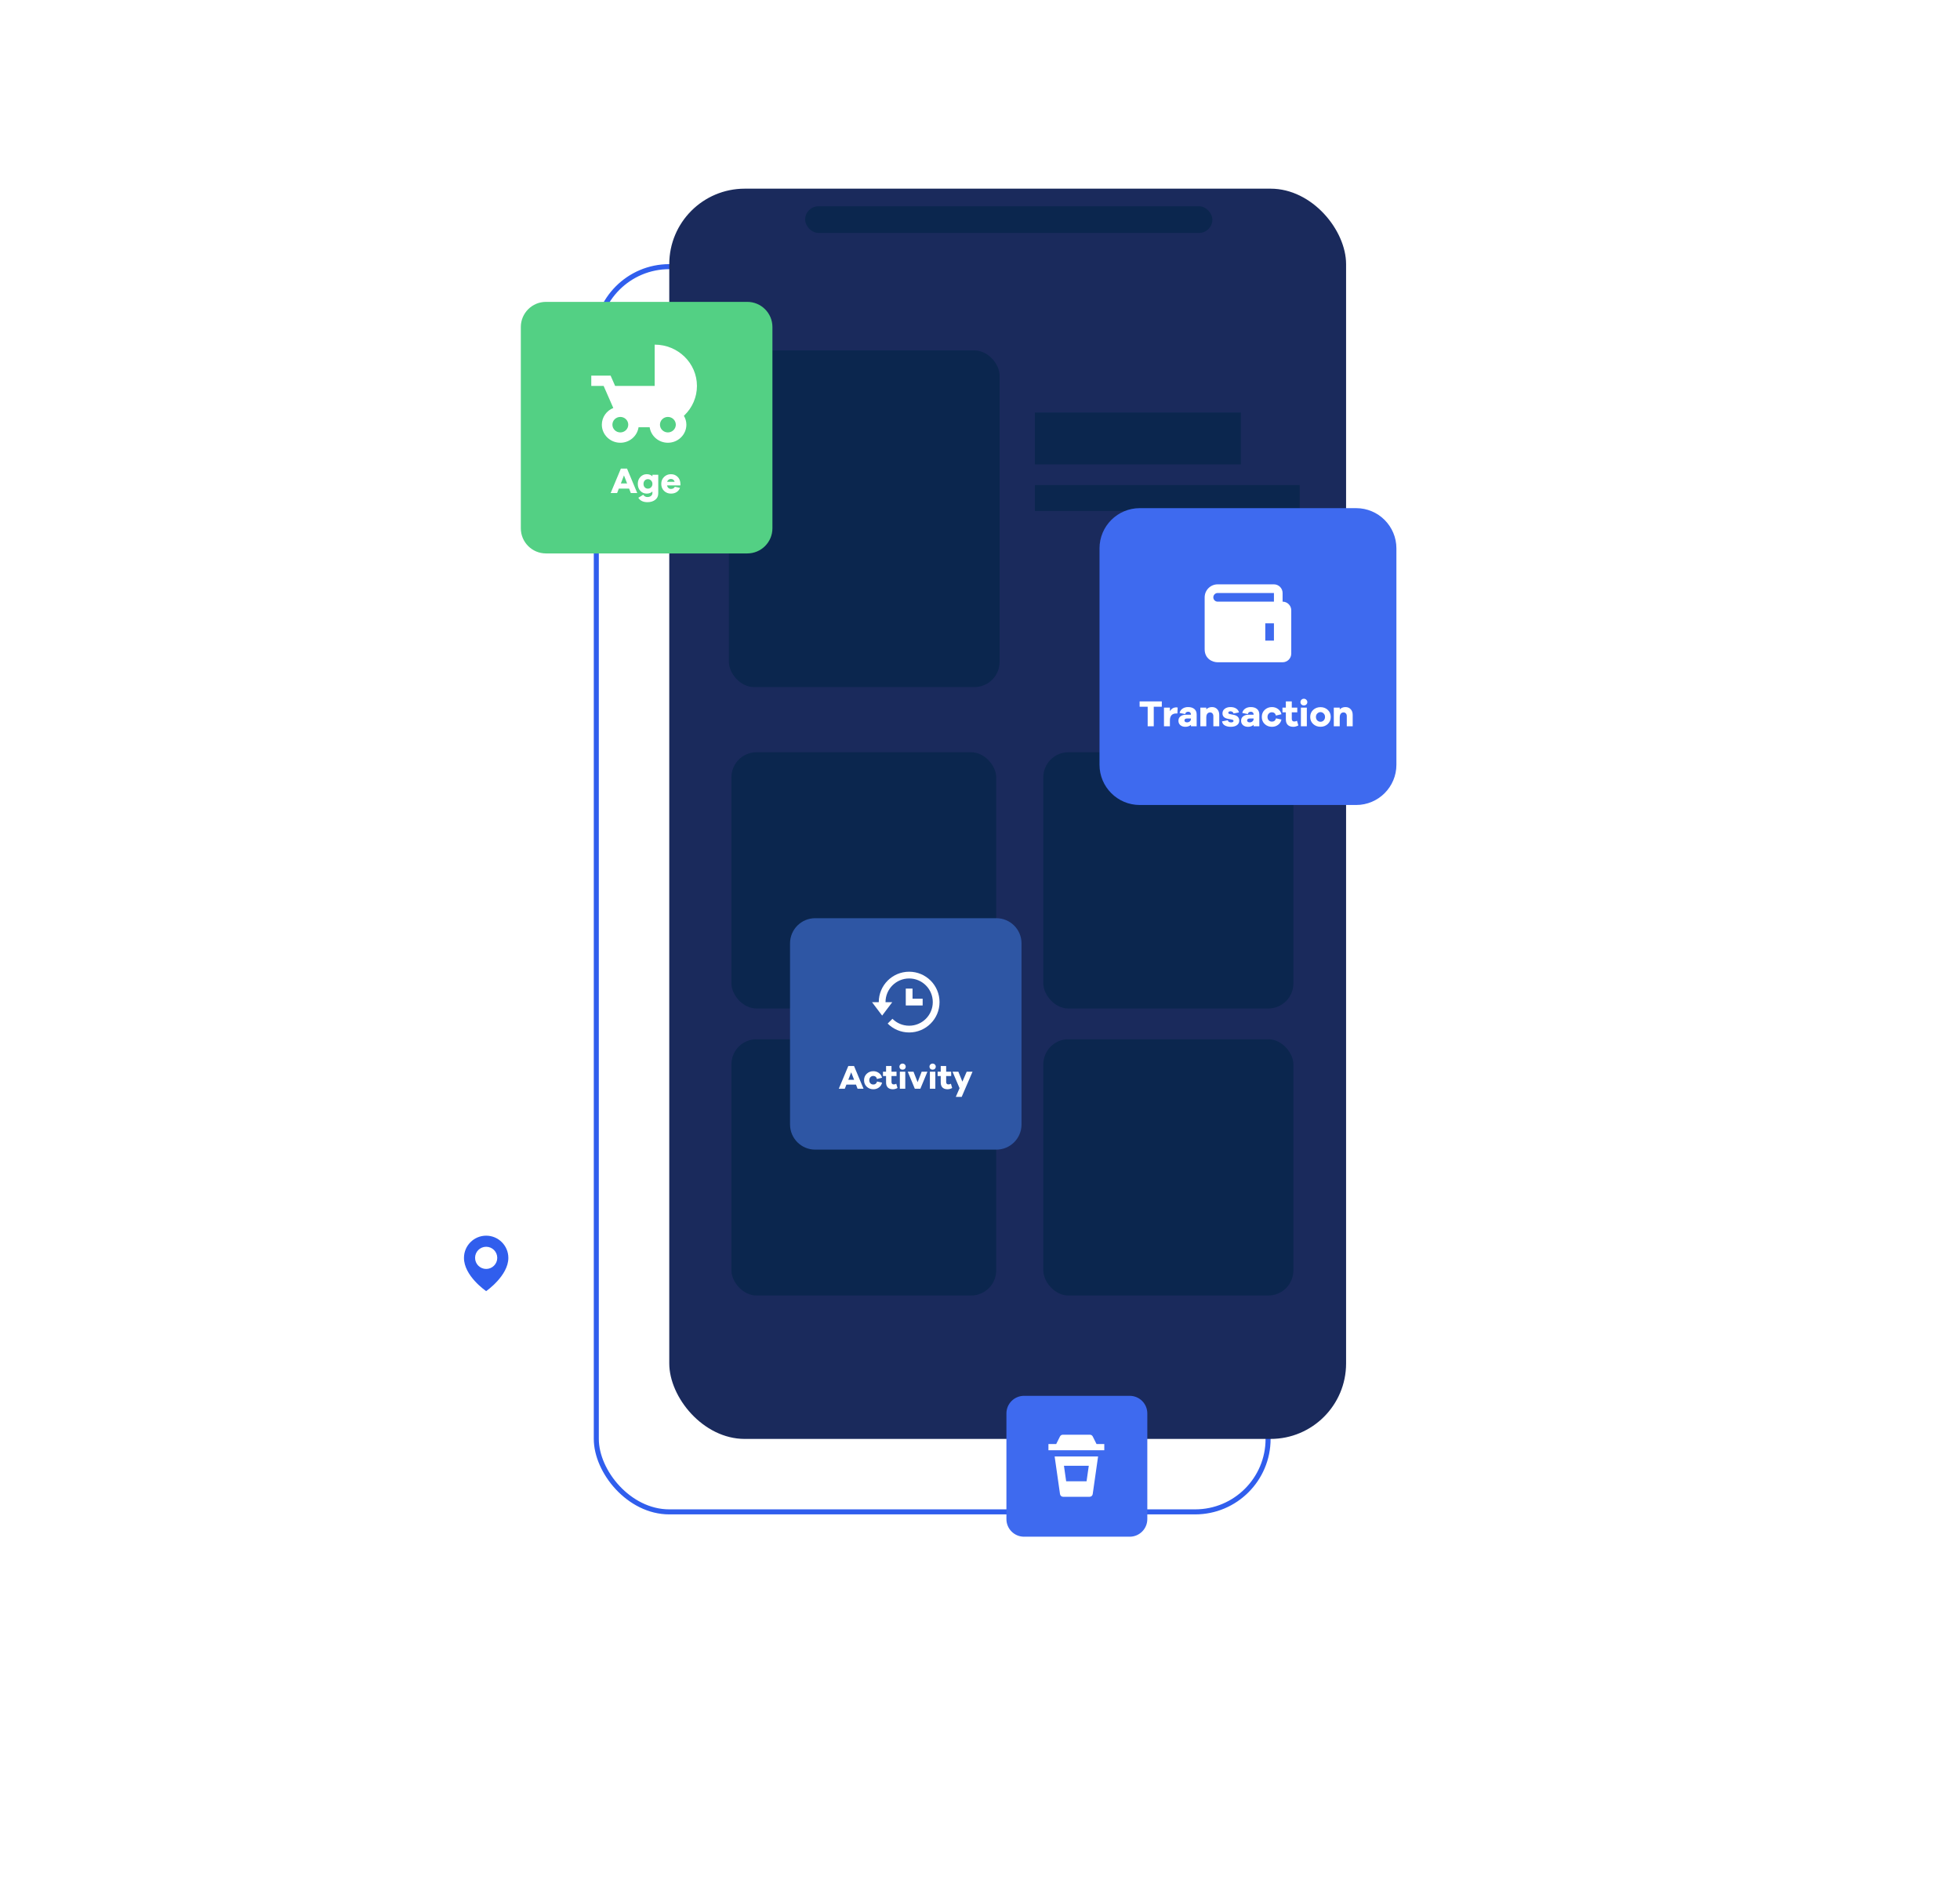 <svg width="779" height="757" viewBox="0 0 779 757" fill="none" xmlns="http://www.w3.org/2000/svg">
<g filter="url(#filter0_d)">
<rect x="237" y="106" width="267" height="495" rx="29" stroke="white" stroke-width="2"/>
<rect x="237" y="106" width="267" height="495" rx="29" stroke="#305EED" stroke-width="2"/>
</g>
<rect x="266" y="75" width="269" height="497" rx="30" fill="#1A2A5C"/>
<rect x="290.7" y="299.025" width="105.247" height="101.882" rx="10" fill="#0B264E"/>
<rect x="290.7" y="413.112" width="105.247" height="101.882" rx="10" fill="#0B264E"/>
<rect x="414.658" y="299.025" width="99.4" height="101.882" rx="10" fill="#0B264E"/>
<rect x="414.658" y="413.112" width="99.4" height="101.882" rx="10" fill="#0B264E"/>
<rect x="289.7" y="139.296" width="107.586" height="133.83" rx="10" fill="#0B264E"/>
<rect x="411.319" y="164.003" width="81.859" height="20.589" fill="#0B264E"/>
<rect x="320" y="82" width="161.859" height="10.589" rx="5.295" fill="#0B264E"/>
<rect x="411.319" y="192.829" width="105.247" height="10.295" fill="#0B264E"/>
<g filter="url(#filter1_d)">
<path d="M437 214C437 205.163 444.163 198 453 198H539C547.837 198 555 205.163 555 214V300C555 308.837 547.837 316 539 316H453C444.163 316 437 308.837 437 300V214Z" fill="#3E6AEF"/>
<path d="M509.767 235.171V231.729C509.767 229.831 508.223 228.288 506.325 228.288H483.954C481.108 228.288 478.792 230.604 478.792 233.45V254.1C478.792 257.888 481.879 259.263 483.954 259.263H509.767C511.665 259.263 513.209 257.719 513.209 255.821V238.613C513.209 236.715 511.665 235.171 509.767 235.171ZM506.325 250.658H502.884V243.775H506.325V250.658ZM483.954 235.171C483.005 235.171 482.234 234.398 482.234 233.45C482.234 232.502 483.005 231.729 483.954 231.729H506.325V235.171H483.954Z" fill="white"/>
<path d="M461.761 276.942H458.56V284.7H456.141V276.942H452.94V274.818H461.761V276.942ZM467.53 277.192C467.727 277.192 467.904 277.212 468.061 277.251L467.958 279.611H467.53C465.829 279.611 464.979 280.536 464.979 282.384V284.7H462.619V277.296H464.979V278.712C465.588 277.699 466.439 277.192 467.53 277.192ZM472.218 277.074C473.27 277.074 474.096 277.33 474.696 277.841C475.306 278.353 475.611 279.076 475.611 280.01V284.7H473.339V284.154C472.739 284.666 472.002 284.921 471.127 284.921C470.301 284.921 469.632 284.7 469.121 284.258C468.619 283.815 468.368 283.23 468.368 282.502C468.368 281.765 468.639 281.185 469.18 280.762C469.72 280.329 470.478 280.113 471.451 280.113H473.339V279.965C473.339 279.661 473.241 279.415 473.044 279.228C472.857 279.031 472.607 278.933 472.292 278.933C471.574 278.933 471.161 279.243 471.053 279.862L468.826 279.405C468.993 278.687 469.376 278.122 469.976 277.709C470.586 277.286 471.333 277.074 472.218 277.074ZM471.79 283.151C472.213 283.151 472.577 283.024 472.882 282.768C473.187 282.512 473.339 282.183 473.339 281.78V281.617H471.717C471.422 281.617 471.186 281.691 471.009 281.839C470.841 281.976 470.758 282.158 470.758 282.384C470.758 282.62 470.851 282.807 471.038 282.945C471.225 283.083 471.476 283.151 471.79 283.151ZM481.712 277.074C482.577 277.074 483.271 277.36 483.792 277.93C484.323 278.49 484.588 279.233 484.588 280.157V284.7H482.243V280.659C482.243 280.226 482.125 279.877 481.889 279.611C481.653 279.336 481.348 279.198 480.975 279.198C480.493 279.198 480.114 279.371 479.839 279.715C479.573 280.049 479.441 280.565 479.441 281.263V284.7H477.081V277.296H479.441V278.004C480.031 277.384 480.788 277.074 481.712 277.074ZM485.697 282.768L487.998 282.296C488.096 282.876 488.534 283.166 489.311 283.166C489.606 283.166 489.837 283.112 490.004 283.004C490.181 282.886 490.27 282.743 490.27 282.576C490.27 282.301 490.024 282.119 489.532 282.03L488.028 281.735C486.592 281.47 485.874 280.752 485.874 279.582C485.874 278.825 486.169 278.22 486.759 277.768C487.349 277.306 488.116 277.074 489.06 277.074C489.965 277.074 490.712 277.266 491.302 277.65C491.902 278.033 492.276 278.549 492.423 279.198L490.27 279.626C490.23 279.38 490.097 279.174 489.871 279.007C489.655 278.84 489.375 278.756 489.031 278.756C488.736 278.756 488.519 278.815 488.382 278.933C488.254 279.041 488.19 279.174 488.19 279.331C488.19 279.597 488.377 279.769 488.75 279.847L490.491 280.201C491.169 280.349 491.681 280.619 492.025 281.013C492.369 281.396 492.541 281.868 492.541 282.429C492.541 283.225 492.231 283.84 491.612 284.272C490.992 284.705 490.181 284.921 489.178 284.921C488.244 284.921 487.457 284.744 486.818 284.39C486.189 284.027 485.815 283.486 485.697 282.768ZM497.123 277.074C498.175 277.074 499.001 277.33 499.601 277.841C500.211 278.353 500.516 279.076 500.516 280.01V284.7H498.244V284.154C497.644 284.666 496.907 284.921 496.032 284.921C495.206 284.921 494.537 284.7 494.026 284.258C493.524 283.815 493.273 283.23 493.273 282.502C493.273 281.765 493.544 281.185 494.085 280.762C494.625 280.329 495.383 280.113 496.356 280.113H498.244V279.965C498.244 279.661 498.146 279.415 497.949 279.228C497.762 279.031 497.512 278.933 497.197 278.933C496.479 278.933 496.066 279.243 495.958 279.862L493.731 279.405C493.898 278.687 494.281 278.122 494.881 277.709C495.491 277.286 496.238 277.074 497.123 277.074ZM496.695 283.151C497.118 283.151 497.482 283.024 497.787 282.768C498.092 282.512 498.244 282.183 498.244 281.78V281.617H496.622C496.327 281.617 496.091 281.691 495.914 281.839C495.746 281.976 495.663 282.158 495.663 282.384C495.663 282.62 495.756 282.807 495.943 282.945C496.13 283.083 496.381 283.151 496.695 283.151ZM505.54 282.856C506.366 282.856 506.902 282.424 507.148 281.558L509.316 282.03C509.13 282.896 508.687 283.594 507.989 284.125C507.291 284.656 506.475 284.921 505.54 284.921C504.41 284.921 503.451 284.558 502.664 283.83C501.887 283.092 501.499 282.148 501.499 280.998C501.499 279.857 501.887 278.918 502.664 278.181C503.451 277.443 504.41 277.074 505.54 277.074C506.455 277.074 507.261 277.335 507.959 277.856C508.658 278.377 509.11 279.066 509.316 279.921L507.104 280.452C507.006 280.02 506.819 279.695 506.543 279.479C506.268 279.253 505.934 279.139 505.54 279.139C505.009 279.139 504.582 279.316 504.257 279.67C503.933 280.015 503.77 280.457 503.77 280.998C503.77 281.549 503.933 281.996 504.257 282.34C504.582 282.684 505.009 282.856 505.54 282.856ZM515.483 282.517L516.029 284.376C515.35 284.74 514.677 284.921 514.008 284.921C513.074 284.921 512.346 284.671 511.825 284.169C511.314 283.668 511.058 282.935 511.058 281.971V279.169H509.716V277.296H511.058V274.818H513.418V277.296H515.601V279.169H513.418V281.735C513.418 282.453 513.747 282.812 514.406 282.812C514.78 282.812 515.139 282.714 515.483 282.517ZM517.247 274.169C517.503 273.903 517.828 273.77 518.221 273.77C518.614 273.77 518.939 273.903 519.194 274.169C519.46 274.434 519.593 274.749 519.593 275.113C519.593 275.486 519.46 275.801 519.194 276.057C518.939 276.303 518.614 276.425 518.221 276.425C517.828 276.425 517.503 276.303 517.247 276.057C516.992 275.801 516.864 275.486 516.864 275.113C516.864 274.739 516.992 274.424 517.247 274.169ZM519.401 284.7H517.041V277.296H519.401V284.7ZM524.844 277.104C525.974 277.104 526.933 277.468 527.72 278.195C528.506 278.923 528.9 279.857 528.9 280.998C528.9 282.148 528.506 283.088 527.72 283.815C526.933 284.543 525.974 284.907 524.844 284.907C523.693 284.907 522.72 284.543 521.923 283.815C521.136 283.088 520.743 282.148 520.743 280.998C520.743 279.857 521.136 278.923 521.923 278.195C522.72 277.468 523.693 277.104 524.844 277.104ZM524.844 282.915C525.325 282.915 525.743 282.738 526.097 282.384C526.451 282.021 526.628 281.558 526.628 280.998C526.628 280.437 526.446 279.98 526.083 279.626C525.729 279.262 525.316 279.08 524.844 279.08C524.352 279.08 523.924 279.262 523.56 279.626C523.196 279.98 523.015 280.437 523.015 280.998C523.015 281.558 523.192 282.021 523.546 282.384C523.909 282.738 524.342 282.915 524.844 282.915ZM534.749 277.074C535.614 277.074 536.307 277.36 536.829 277.93C537.36 278.49 537.625 279.233 537.625 280.157V284.7H535.28V280.659C535.28 280.226 535.162 279.877 534.926 279.611C534.69 279.336 534.385 279.198 534.011 279.198C533.529 279.198 533.151 279.371 532.876 279.715C532.61 280.049 532.477 280.565 532.477 281.263V284.7H530.117V277.296H532.477V278.004C533.067 277.384 533.824 277.074 534.749 277.074Z" fill="white"/>
</g>
<g filter="url(#filter2_d)">
<path d="M170 485C170 481.686 172.686 479 176 479H211C214.314 479 217 481.686 217 485V520C217 523.314 214.314 526 211 526H176C172.686 526 170 523.314 170 520V485Z" fill="white"/>
</g>
<path d="M193.225 491.204C188.364 491.204 184.408 495.159 184.408 500.015C184.376 507.118 192.89 513.008 193.225 513.246C193.225 513.246 202.074 507.118 202.042 500.021C202.042 495.159 198.086 491.204 193.225 491.204ZM193.225 504.429C190.789 504.429 188.817 502.456 188.817 500.021C188.817 497.585 190.789 495.612 193.225 495.612C195.661 495.612 197.633 497.585 197.633 500.021C197.633 502.456 195.661 504.429 193.225 504.429Z" fill="#305EED"/>
<path d="M314 375C314 369.477 318.477 365 324 365H396C401.523 365 406 369.477 406 375V447C406 452.523 401.523 457 396 457H324C318.477 457 314 452.523 314 447V375Z" fill="#2E56A4"/>
<path d="M360 392.983V399.692H366.708V397.008H362.683V392.983H360Z" fill="white"/>
<path d="M372.466 393.65C372.163 392.932 371.789 392.241 371.354 391.599C370.922 390.957 370.427 390.356 369.88 389.81C369.332 389.264 368.734 388.77 368.093 388.337C367.446 387.9 366.755 387.527 366.043 387.225C365.311 386.916 364.548 386.679 363.775 386.52C362.191 386.194 360.496 386.193 358.91 386.52C358.133 386.679 357.371 386.916 356.643 387.223C355.93 387.525 355.241 387.898 354.591 388.337C353.951 388.769 353.349 389.265 352.803 389.812C352.257 390.358 351.76 390.96 351.328 391.599C350.891 392.248 350.517 392.938 350.216 393.649C349.908 394.379 349.67 395.142 349.512 395.916C349.35 396.71 349.266 397.529 349.266 398.35C349.266 398.361 349.268 398.373 349.268 398.383H346.583L350.608 403.717L354.633 398.383H351.951C351.951 398.373 351.95 398.361 351.95 398.35C351.95 397.71 352.014 397.073 352.14 396.455C352.264 395.853 352.447 395.261 352.688 394.694C352.921 394.141 353.212 393.603 353.553 393.1C353.888 392.602 354.275 392.135 354.7 391.709C355.125 391.282 355.594 390.897 356.09 390.562C356.595 390.221 357.133 389.93 357.687 389.695C358.251 389.455 358.844 389.271 359.448 389.147C360.681 388.894 362.003 388.895 363.236 389.147C363.835 389.271 364.43 389.455 364.997 389.695C365.551 389.928 366.088 390.221 366.591 390.559C367.088 390.896 367.557 391.282 367.983 391.707C368.408 392.131 368.793 392.6 369.13 393.099C369.468 393.598 369.759 394.134 369.995 394.694C370.234 395.253 370.416 395.845 370.542 396.453C370.669 397.074 370.733 397.711 370.733 398.35C370.733 398.989 370.669 399.626 370.542 400.242C370.416 400.852 370.234 401.444 369.995 402.005C369.759 402.563 369.468 403.098 369.128 403.6C368.793 404.098 368.408 404.566 367.983 404.99C367.557 405.415 367.088 405.802 366.593 406.137C366.088 406.476 365.553 406.769 364.997 407.004C364.43 407.244 363.837 407.428 363.236 407.551C362.004 407.803 360.684 407.805 359.448 407.551C358.846 407.428 358.254 407.244 357.687 407.004C357.134 406.77 356.596 406.479 356.093 406.138C355.595 405.803 355.128 405.416 354.701 404.991L352.804 406.888C353.35 407.436 353.951 407.931 354.591 408.363C355.239 408.8 355.93 409.174 356.641 409.475C357.371 409.784 358.135 410.021 358.909 410.179C359.702 410.342 360.52 410.425 361.341 410.425C362.162 410.425 362.982 410.342 363.774 410.179C364.548 410.021 365.311 409.785 366.041 409.476C366.755 409.174 367.446 408.8 368.095 408.361C368.734 407.929 369.334 407.434 369.88 406.888C370.426 406.342 370.921 405.741 371.353 405.102C371.789 404.458 372.163 403.768 372.466 403.051C372.772 402.329 373.01 401.567 373.171 400.781C373.333 399.987 373.416 399.168 373.416 398.35C373.416 397.531 373.333 396.713 373.171 395.916C373.01 395.133 372.772 394.371 372.466 393.65Z" fill="white"/>
<path d="M343.217 432.8H340.841L340.207 431.153H336.4L335.765 432.8H333.376L337.156 423.755H339.437L343.217 432.8ZM339.464 429.236L338.303 426.266L337.156 429.236H339.464ZM347.115 431.112C347.871 431.112 348.362 430.716 348.587 429.924L350.571 430.356C350.4 431.148 349.995 431.787 349.356 432.273C348.717 432.759 347.97 433.002 347.115 433.002C346.08 433.002 345.203 432.669 344.483 432.003C343.772 431.328 343.416 430.464 343.416 429.411C343.416 428.367 343.772 427.508 344.483 426.833C345.203 426.158 346.08 425.82 347.115 425.82C347.952 425.82 348.69 426.059 349.329 426.536C349.968 427.013 350.382 427.643 350.571 428.426L348.546 428.912C348.456 428.516 348.285 428.219 348.033 428.021C347.781 427.814 347.475 427.71 347.115 427.71C346.629 427.71 346.238 427.872 345.941 428.196C345.644 428.511 345.495 428.916 345.495 429.411C345.495 429.915 345.644 430.325 345.941 430.64C346.238 430.955 346.629 431.112 347.115 431.112ZM356.215 430.802L356.715 432.503C356.094 432.836 355.477 433.002 354.865 433.002C354.01 433.002 353.344 432.773 352.867 432.314C352.399 431.855 352.165 431.184 352.165 430.302V427.737H350.937V426.023H352.165V423.755H354.325V426.023H356.323V427.737H354.325V430.086C354.325 430.743 354.627 431.072 355.23 431.072C355.572 431.072 355.9 430.982 356.215 430.802ZM357.83 423.161C358.064 422.918 358.361 422.796 358.721 422.796C359.081 422.796 359.378 422.918 359.612 423.161C359.855 423.404 359.977 423.692 359.977 424.025C359.977 424.367 359.855 424.655 359.612 424.889C359.378 425.114 359.081 425.226 358.721 425.226C358.361 425.226 358.064 425.114 357.83 424.889C357.596 424.655 357.479 424.367 357.479 424.025C357.479 423.683 357.596 423.395 357.83 423.161ZM359.801 432.8H357.641V426.023H359.801V432.8ZM368.603 426.009L365.795 432.8H363.595L360.787 426.009H363.068L364.702 430.194L366.322 426.009H368.603ZM369.775 423.161C370.009 422.918 370.306 422.796 370.666 422.796C371.026 422.796 371.323 422.918 371.557 423.161C371.8 423.404 371.921 423.692 371.921 424.025C371.921 424.367 371.8 424.655 371.557 424.889C371.323 425.114 371.026 425.226 370.666 425.226C370.306 425.226 370.009 425.114 369.775 424.889C369.541 424.655 369.424 424.367 369.424 424.025C369.424 423.683 369.541 423.395 369.775 423.161ZM371.746 432.8H369.586V426.023H371.746V432.8ZM377.942 430.802L378.441 432.503C377.82 432.836 377.204 433.002 376.592 433.002C375.737 433.002 375.071 432.773 374.594 432.314C374.126 431.855 373.892 431.184 373.892 430.302V427.737H372.663V426.023H373.892V423.755H376.052V426.023H378.05V427.737H376.052V430.086C376.052 430.743 376.353 431.072 376.956 431.072C377.298 431.072 377.627 430.982 377.942 430.802ZM386.536 426.009L382.216 436.04H379.881L381.379 432.57L378.571 426.009H380.893L382.5 429.978L384.214 426.009H386.536Z" fill="white"/>
<g filter="url(#filter3_d)">
<path d="M400 557C400 553.134 403.134 550 407 550H449C452.866 550 456 553.134 456 557V599C456 602.866 452.866 606 449 606H407C403.134 606 400 602.866 400 599V557Z" fill="#3E6AEF"/>
<path d="M435.817 569.167L434.307 566.149C434.098 565.731 433.672 565.467 433.205 565.467H422.396C421.928 565.467 421.503 565.731 421.293 566.149L419.784 569.167H416.7V571.633H438.9V569.167H435.817ZM421.305 589.075C421.393 589.682 421.913 590.133 422.528 590.133H433.074C433.688 590.133 434.209 589.682 434.295 589.075L436.434 574.1H419.167L421.305 589.075ZM432.734 577.8L431.853 583.967H423.747L422.867 577.8H432.734Z" fill="white"/>
</g>
<g filter="url(#filter4_d)">
<path d="M120.239 290C120.239 285.714 123.714 282.239 128 282.239H183C187.286 282.239 190.761 285.714 190.761 290V345C190.761 349.286 187.286 352.761 183 352.761H128C123.714 352.761 120.239 349.286 120.239 345V290Z" stroke="url(#paint0_linear)" stroke-width="0.478"/>
</g>
<g opacity="0.5">
<path d="M155.5 313.915L156.535 311.844V306.52C158.317 306.057 159.642 304.449 159.642 302.525C159.642 300.241 157.784 298.383 155.5 298.383C153.216 298.383 151.358 300.241 151.358 302.525C151.358 304.449 152.683 306.057 154.465 306.52V311.844L155.5 313.915Z" fill="white"/>
<path d="M159.918 307.25L159.366 309.246C162.049 309.987 163.783 311.413 163.783 312.879C163.783 314.838 160.382 317.021 155.5 317.021C150.618 317.021 147.217 314.838 147.217 312.879C147.217 311.413 148.951 309.987 151.635 309.245L151.083 307.249C147.421 308.261 145.146 310.418 145.146 312.879C145.146 316.362 149.695 319.092 155.5 319.092C161.306 319.092 165.854 316.362 165.854 312.879C165.854 310.418 163.58 308.261 159.918 307.25Z" fill="white"/>
</g>
<path opacity="0.5" d="M138.297 333.583V335.15H132.912V327.86H134.707V333.583H138.297ZM141.963 329.547C142.797 329.547 143.504 329.815 144.085 330.352C144.665 330.889 144.955 331.578 144.955 332.419C144.955 333.268 144.665 333.96 144.085 334.497C143.504 335.034 142.797 335.302 141.963 335.302C141.114 335.302 140.396 335.034 139.809 334.497C139.228 333.96 138.938 333.268 138.938 332.419C138.938 331.578 139.228 330.889 139.809 330.352C140.396 329.815 141.114 329.547 141.963 329.547ZM141.963 333.833C142.318 333.833 142.627 333.703 142.888 333.442C143.149 333.173 143.279 332.832 143.279 332.419C143.279 332.006 143.145 331.668 142.877 331.407C142.616 331.139 142.311 331.005 141.963 331.005C141.6 331.005 141.285 331.139 141.016 331.407C140.748 331.668 140.614 332.006 140.614 332.419C140.614 332.832 140.744 333.173 141.006 333.442C141.274 333.703 141.593 333.833 141.963 333.833ZM148.475 333.79C149.084 333.79 149.48 333.471 149.661 332.832L151.26 333.181C151.123 333.819 150.796 334.334 150.281 334.726C149.766 335.117 149.164 335.313 148.475 335.313C147.641 335.313 146.934 335.045 146.353 334.508C145.78 333.964 145.494 333.268 145.494 332.419C145.494 331.578 145.78 330.885 146.353 330.341C146.934 329.797 147.641 329.525 148.475 329.525C149.15 329.525 149.744 329.717 150.259 330.102C150.774 330.486 151.108 330.994 151.26 331.625L149.628 332.016C149.556 331.697 149.418 331.458 149.215 331.298C149.012 331.132 148.765 331.048 148.475 331.048C148.083 331.048 147.768 331.179 147.529 331.44C147.289 331.694 147.169 332.02 147.169 332.419C147.169 332.825 147.289 333.155 147.529 333.409C147.768 333.663 148.083 333.79 148.475 333.79ZM154.549 329.525C155.325 329.525 155.934 329.714 156.377 330.091C156.826 330.468 157.051 331.001 157.051 331.69V335.15H155.376V334.747C154.933 335.125 154.389 335.313 153.744 335.313C153.134 335.313 152.641 335.15 152.264 334.824C151.894 334.497 151.709 334.066 151.709 333.529C151.709 332.985 151.909 332.557 152.307 332.245C152.706 331.926 153.265 331.766 153.983 331.766H155.376V331.657C155.376 331.433 155.303 331.251 155.158 331.113C155.02 330.968 154.835 330.896 154.603 330.896C154.074 330.896 153.769 331.124 153.689 331.581L152.046 331.244C152.17 330.714 152.453 330.297 152.895 329.993C153.345 329.681 153.896 329.525 154.549 329.525ZM154.233 334.008C154.545 334.008 154.814 333.913 155.038 333.725C155.263 333.536 155.376 333.293 155.376 332.996V332.876H154.179C153.961 332.876 153.787 332.93 153.657 333.039C153.533 333.141 153.472 333.275 153.472 333.442C153.472 333.616 153.541 333.754 153.678 333.855C153.816 333.957 154.001 334.008 154.233 334.008ZM161.78 333.54L162.183 334.911C161.682 335.179 161.186 335.313 160.692 335.313C160.003 335.313 159.467 335.128 159.082 334.758C158.705 334.388 158.516 333.848 158.516 333.137V331.07H157.526V329.688H158.516V327.86H160.257V329.688H161.867V331.07H160.257V332.963C160.257 333.493 160.5 333.757 160.986 333.757C161.262 333.757 161.526 333.685 161.78 333.54ZM163.082 327.382C163.27 327.186 163.51 327.088 163.8 327.088C164.09 327.088 164.329 327.186 164.518 327.382C164.714 327.577 164.812 327.81 164.812 328.078C164.812 328.354 164.714 328.586 164.518 328.774C164.329 328.956 164.09 329.046 163.8 329.046C163.51 329.046 163.27 328.956 163.082 328.774C162.893 328.586 162.799 328.354 162.799 328.078C162.799 327.802 162.893 327.57 163.082 327.382ZM164.67 335.15H162.929V329.688H164.67V335.15ZM168.685 329.547C169.519 329.547 170.226 329.815 170.806 330.352C171.387 330.889 171.677 331.578 171.677 332.419C171.677 333.268 171.387 333.96 170.806 334.497C170.226 335.034 169.519 335.302 168.685 335.302C167.836 335.302 167.118 335.034 166.531 334.497C165.95 333.96 165.66 333.268 165.66 332.419C165.66 331.578 165.95 330.889 166.531 330.352C167.118 329.815 167.836 329.547 168.685 329.547ZM168.685 333.833C169.04 333.833 169.349 333.703 169.61 333.442C169.871 333.173 170.001 332.832 170.001 332.419C170.001 332.006 169.867 331.668 169.599 331.407C169.338 331.139 169.033 331.005 168.685 331.005C168.322 331.005 168.007 331.139 167.738 331.407C167.47 331.668 167.336 332.006 167.336 332.419C167.336 332.832 167.466 333.173 167.727 333.442C167.996 333.703 168.315 333.833 168.685 333.833ZM175.991 329.525C176.63 329.525 177.141 329.735 177.525 330.156C177.917 330.569 178.113 331.117 178.113 331.799V335.15H176.383V332.169C176.383 331.85 176.296 331.592 176.122 331.396C175.948 331.193 175.723 331.092 175.447 331.092C175.092 331.092 174.813 331.219 174.609 331.472C174.414 331.719 174.316 332.1 174.316 332.615V335.15H172.575V329.688H174.316V330.21C174.751 329.753 175.309 329.525 175.991 329.525Z" fill="white"/>
<g filter="url(#filter5_d)">
<path d="M579.5 415C579.5 411.41 582.41 408.5 586 408.5H652C655.59 408.5 658.5 411.41 658.5 415V481C658.5 484.59 655.59 487.5 652 487.5H586C582.41 487.5 579.5 484.59 579.5 481V415Z" stroke="url(#paint1_linear)"/>
</g>
<g opacity="0.4">
<path d="M628.333 428.667H609.667C608.38 428.667 607.333 429.713 607.333 431V445C607.333 446.287 608.38 447.333 609.667 447.333H628.333C629.62 447.333 630.667 446.287 630.667 445V431C630.667 429.713 629.62 428.667 628.333 428.667ZM615.168 433.333C616.51 433.333 617.501 434.324 617.501 435.667C617.501 437.009 616.51 438 615.168 438C613.825 438 612.834 437.009 612.834 435.667C612.834 434.324 613.824 433.333 615.168 433.333ZM619.502 442.667H610.833V442.124C610.833 440.522 612.789 438.875 615.168 438.875C617.546 438.875 619.502 440.522 619.502 442.124V442.667ZM627.167 441.5H622.5V439.167H627.167V441.5ZM627.167 436.833H621.333V434.5H627.167V436.833Z" fill="white"/>
</g>
<path opacity="0.4" d="M609.843 460.96V469H608.211L604.143 464.344V469H602.163V460.96H603.807L607.875 465.76V460.96H609.843ZM613.957 462.796C614.813 462.796 615.485 463.004 615.973 463.42C616.469 463.836 616.717 464.424 616.717 465.184V469H614.869V468.556C614.381 468.972 613.781 469.18 613.069 469.18C612.397 469.18 611.853 469 611.437 468.64C611.029 468.28 610.825 467.804 610.825 467.212C610.825 466.612 611.045 466.14 611.485 465.796C611.925 465.444 612.541 465.268 613.333 465.268H614.869V465.148C614.869 464.9 614.789 464.7 614.629 464.548C614.477 464.388 614.273 464.308 614.017 464.308C613.433 464.308 613.097 464.56 613.009 465.064L611.197 464.692C611.333 464.108 611.645 463.648 612.133 463.312C612.629 462.968 613.237 462.796 613.957 462.796ZM613.609 467.74C613.953 467.74 614.249 467.636 614.497 467.428C614.745 467.22 614.869 466.952 614.869 466.624V466.492H613.549C613.309 466.492 613.117 466.552 612.973 466.672C612.837 466.784 612.769 466.932 612.769 467.116C612.769 467.308 612.845 467.46 612.997 467.572C613.149 467.684 613.353 467.74 613.609 467.74ZM625.713 462.796C626.369 462.796 626.917 463.024 627.357 463.48C627.797 463.928 628.017 464.512 628.017 465.232V469H626.109V465.64C626.109 465.304 626.013 465.036 625.821 464.836C625.629 464.628 625.389 464.524 625.101 464.524C624.741 464.524 624.453 464.656 624.237 464.92C624.029 465.176 623.925 465.552 623.925 466.048V469H622.005V465.64C622.005 465.304 621.909 465.036 621.717 464.836C621.525 464.628 621.281 464.524 620.985 464.524C620.625 464.524 620.341 464.656 620.133 464.92C619.933 465.176 619.833 465.552 619.833 466.048V469H617.913V462.976H619.833V463.528C620.273 463.04 620.865 462.796 621.609 462.796C622.497 462.796 623.153 463.136 623.577 463.816C624.097 463.136 624.809 462.796 625.713 462.796ZM635.231 465.988V466.48H630.815C630.895 466.84 631.051 467.124 631.283 467.332C631.515 467.54 631.791 467.644 632.111 467.644C632.711 467.644 633.139 467.412 633.395 466.948L635.099 467.296C634.843 467.92 634.455 468.392 633.935 468.712C633.423 469.024 632.815 469.18 632.111 469.18C631.223 469.18 630.471 468.884 629.855 468.292C629.239 467.692 628.931 466.924 628.931 465.988C628.931 465.06 629.239 464.296 629.855 463.696C630.471 463.096 631.227 462.796 632.123 462.796C632.995 462.796 633.727 463.088 634.319 463.672C634.911 464.256 635.215 465.028 635.231 465.988ZM632.123 464.356C631.843 464.356 631.583 464.44 631.343 464.608C631.103 464.776 630.939 465.008 630.851 465.304H633.335C633.247 464.992 633.095 464.756 632.879 464.596C632.663 464.436 632.411 464.356 632.123 464.356Z" fill="white"/>
<g filter="url(#filter6_d)">
<path d="M207 126C207 120.477 211.477 116 217 116H297C302.523 116 307 120.477 307 126V206C307 211.523 302.523 216 297 216H217C211.477 216 207 211.523 207 206V126Z" fill="#53D084"/>
<g clip-path="url(#clip0)">
<path d="M276.299 154.095C276.435 153.643 276.563 153.19 276.658 152.73C276.664 152.695 276.666 152.662 276.674 152.627C276.716 152.426 276.735 152.219 276.769 152.016C276.821 151.693 276.884 151.373 276.916 151.049C276.971 150.515 277 149.971 277 149.421C277 144.887 275.118 140.782 272.08 137.809C269.039 134.839 264.839 133 260.2 133V149.421H244.486L242.684 145.316H235V149.421H239.916L243.755 158.178C241.086 159.255 239.2 161.823 239.2 164.816C239.2 168.777 242.497 172 246.55 172C250.244 172 253.278 169.313 253.793 165.842H258.207C258.722 169.313 261.756 172 265.45 172C269.503 172 272.8 168.777 272.8 164.816C272.8 163.523 272.42 162.326 271.807 161.275C271.895 161.191 271.994 161.117 272.082 161.031C272.838 160.29 273.527 159.473 274.133 158.6C274.738 157.718 275.259 156.782 275.679 155.811C275.713 155.735 275.734 155.655 275.765 155.579H275.767C275.78 155.55 275.786 155.521 275.799 155.493C275.984 155.041 276.152 154.588 276.292 154.122C276.294 154.113 276.296 154.105 276.299 154.095ZM246.55 167.895C244.813 167.895 243.4 166.513 243.4 164.816C243.4 163.118 244.813 161.737 246.55 161.737C248.287 161.737 249.7 163.118 249.7 164.816C249.7 166.513 248.287 167.895 246.55 167.895ZM265.45 167.895C263.713 167.895 262.3 166.513 262.3 164.816C262.3 163.118 263.713 161.737 265.45 161.737C267.187 161.737 268.6 163.118 268.6 164.816C268.6 166.513 267.187 167.895 265.45 167.895Z" fill="white"/>
</g>
<path d="M253.274 192H250.722L250.04 190.231H245.951L245.27 192H242.703L246.763 182.285H249.214L253.274 192ZM249.243 188.172L247.996 184.982L246.763 188.172H249.243ZM261.622 184.721V192.145C261.622 193.228 261.216 194.078 260.404 194.697C259.592 195.316 258.572 195.625 257.345 195.625C255.624 195.625 254.411 195.04 253.705 193.871L255.634 192.682C255.904 193.01 256.165 193.242 256.417 193.378C256.668 193.513 256.977 193.581 257.345 193.581C257.905 193.581 258.369 193.436 258.737 193.146C259.114 192.865 259.302 192.454 259.302 191.913V191.376C258.722 191.937 257.968 192.218 257.04 192.218C256.054 192.218 255.213 191.86 254.517 191.144C253.831 190.419 253.488 189.491 253.488 188.36C253.488 187.239 253.831 186.316 254.517 185.591C255.213 184.866 256.054 184.503 257.04 184.503C257.968 184.503 258.722 184.784 259.302 185.344V184.721H261.622ZM257.519 190.245C258.002 190.245 258.418 190.071 258.766 189.723C259.123 189.366 259.302 188.911 259.302 188.36C259.302 187.819 259.123 187.37 258.766 187.012C258.418 186.654 258.002 186.475 257.519 186.475C257.006 186.475 256.586 186.654 256.257 187.012C255.928 187.36 255.764 187.809 255.764 188.36C255.764 188.921 255.928 189.375 256.257 189.723C256.586 190.071 257.006 190.245 257.519 190.245ZM270.432 188.36V188.955H265.096C265.192 189.39 265.381 189.733 265.661 189.984C265.941 190.236 266.275 190.361 266.662 190.361C267.387 190.361 267.904 190.081 268.213 189.52L270.272 189.941C269.963 190.695 269.494 191.265 268.866 191.652C268.247 192.029 267.512 192.218 266.662 192.218C265.589 192.218 264.68 191.86 263.936 191.144C263.191 190.419 262.819 189.491 262.819 188.36C262.819 187.239 263.191 186.316 263.936 185.591C264.68 184.866 265.593 184.503 266.676 184.503C267.73 184.503 268.614 184.856 269.33 185.562C270.045 186.268 270.412 187.2 270.432 188.36ZM266.676 186.388C266.338 186.388 266.024 186.49 265.734 186.693C265.444 186.896 265.245 187.176 265.139 187.534H268.141C268.034 187.157 267.851 186.872 267.59 186.678C267.329 186.485 267.024 186.388 266.676 186.388Z" fill="white"/>
</g>
<defs>
<filter id="filter0_d" x="229.053" y="98.052" width="282.895" height="510.895" filterUnits="userSpaceOnUse" color-interpolation-filters="sRGB">
<feFlood flood-opacity="0" result="BackgroundImageFix"/>
<feColorMatrix in="SourceAlpha" type="matrix" values="0 0 0 0 0 0 0 0 0 0 0 0 0 0 0 0 0 0 127 0"/>
<feOffset/>
<feGaussianBlur stdDeviation="3.474"/>
<feColorMatrix type="matrix" values="0 0 0 0 0.188 0 0 0 0 0.369 0 0 0 0 0.929 0 0 0 1 0"/>
<feBlend mode="normal" in2="BackgroundImageFix" result="effect1_dropShadow"/>
<feBlend mode="normal" in="SourceGraphic" in2="effect1_dropShadow" result="shape"/>
</filter>
<filter id="filter1_d" x="317" y="82" width="358" height="358" filterUnits="userSpaceOnUse" color-interpolation-filters="sRGB">
<feFlood flood-opacity="0" result="BackgroundImageFix"/>
<feColorMatrix in="SourceAlpha" type="matrix" values="0 0 0 0 0 0 0 0 0 0 0 0 0 0 0 0 0 0 127 0"/>
<feOffset dy="4"/>
<feGaussianBlur stdDeviation="60"/>
<feColorMatrix type="matrix" values="0 0 0 0 0.188 0 0 0 0 0.369 0 0 0 0 0.929 0 0 0 0.52 0"/>
<feBlend mode="normal" in2="BackgroundImageFix" result="effect1_dropShadow"/>
<feBlend mode="normal" in="SourceGraphic" in2="effect1_dropShadow" result="shape"/>
</filter>
<filter id="filter2_d" x="50" y="363" width="287" height="287" filterUnits="userSpaceOnUse" color-interpolation-filters="sRGB">
<feFlood flood-opacity="0" result="BackgroundImageFix"/>
<feColorMatrix in="SourceAlpha" type="matrix" values="0 0 0 0 0 0 0 0 0 0 0 0 0 0 0 0 0 0 127 0"/>
<feOffset dy="4"/>
<feGaussianBlur stdDeviation="60"/>
<feColorMatrix type="matrix" values="0 0 0 0 0.325 0 0 0 0 0.816 0 0 0 0 0.518 0 0 0 1 0"/>
<feBlend mode="normal" in2="BackgroundImageFix" result="effect1_dropShadow"/>
<feBlend mode="normal" in="SourceGraphic" in2="effect1_dropShadow" result="shape"/>
</filter>
<filter id="filter3_d" x="253.913" y="408.783" width="348.174" height="348.174" filterUnits="userSpaceOnUse" color-interpolation-filters="sRGB">
<feFlood flood-opacity="0" result="BackgroundImageFix"/>
<feColorMatrix in="SourceAlpha" type="matrix" values="0 0 0 0 0 0 0 0 0 0 0 0 0 0 0 0 0 0 127 0"/>
<feOffset dy="4.87"/>
<feGaussianBlur stdDeviation="73.043"/>
<feColorMatrix type="matrix" values="0 0 0 0 0 0 0 0 0 0 0 0 0 0 0 0 0 0 1 0"/>
<feBlend mode="normal" in2="BackgroundImageFix" result="effect1_dropShadow"/>
<feBlend mode="normal" in="SourceGraphic" in2="effect1_dropShadow" result="shape"/>
</filter>
<filter id="filter4_d" x="0" y="166" width="311" height="311" filterUnits="userSpaceOnUse" color-interpolation-filters="sRGB">
<feFlood flood-opacity="0" result="BackgroundImageFix"/>
<feColorMatrix in="SourceAlpha" type="matrix" values="0 0 0 0 0 0 0 0 0 0 0 0 0 0 0 0 0 0 127 0"/>
<feOffset dy="4"/>
<feGaussianBlur stdDeviation="60"/>
<feColorMatrix type="matrix" values="0 0 0 0 0.188 0 0 0 0 0.369 0 0 0 0 0.929 0 0 0 0.8 0"/>
<feBlend mode="normal" in2="BackgroundImageFix" result="effect1_dropShadow"/>
<feBlend mode="normal" in="SourceGraphic" in2="effect1_dropShadow" result="shape"/>
</filter>
<filter id="filter5_d" x="459" y="292" width="320" height="320" filterUnits="userSpaceOnUse" color-interpolation-filters="sRGB">
<feFlood flood-opacity="0" result="BackgroundImageFix"/>
<feColorMatrix in="SourceAlpha" type="matrix" values="0 0 0 0 0 0 0 0 0 0 0 0 0 0 0 0 0 0 127 0"/>
<feOffset dy="4"/>
<feGaussianBlur stdDeviation="60"/>
<feColorMatrix type="matrix" values="0 0 0 0 0.188 0 0 0 0 0.369 0 0 0 0 0.929 0 0 0 0.8 0"/>
<feBlend mode="normal" in2="BackgroundImageFix" result="effect1_dropShadow"/>
<feBlend mode="normal" in="SourceGraphic" in2="effect1_dropShadow" result="shape"/>
</filter>
<filter id="filter6_d" x="87" y="0" width="340" height="340" filterUnits="userSpaceOnUse" color-interpolation-filters="sRGB">
<feFlood flood-opacity="0" result="BackgroundImageFix"/>
<feColorMatrix in="SourceAlpha" type="matrix" values="0 0 0 0 0 0 0 0 0 0 0 0 0 0 0 0 0 0 127 0"/>
<feOffset dy="4"/>
<feGaussianBlur stdDeviation="60"/>
<feColorMatrix type="matrix" values="0 0 0 0 0.325 0 0 0 0 0.816 0 0 0 0 0.518 0 0 0 1 0"/>
<feBlend mode="normal" in2="BackgroundImageFix" result="effect1_dropShadow"/>
<feBlend mode="normal" in="SourceGraphic" in2="effect1_dropShadow" result="shape"/>
</filter>
<linearGradient id="paint0_linear" x1="155.5" y1="282" x2="155.5" y2="353" gradientUnits="userSpaceOnUse">
<stop stop-color="white" stop-opacity="0.11"/>
<stop offset="1" stop-color="white" stop-opacity="0.19"/>
</linearGradient>
<linearGradient id="paint1_linear" x1="619" y1="408" x2="619" y2="488" gradientUnits="userSpaceOnUse">
<stop stop-color="white" stop-opacity="0.11"/>
<stop offset="1" stop-color="white" stop-opacity="0.19"/>
</linearGradient>
<clipPath id="clip0">
<rect width="60" height="60" fill="white" transform="translate(226 124)"/>
</clipPath>
</defs>
</svg>
